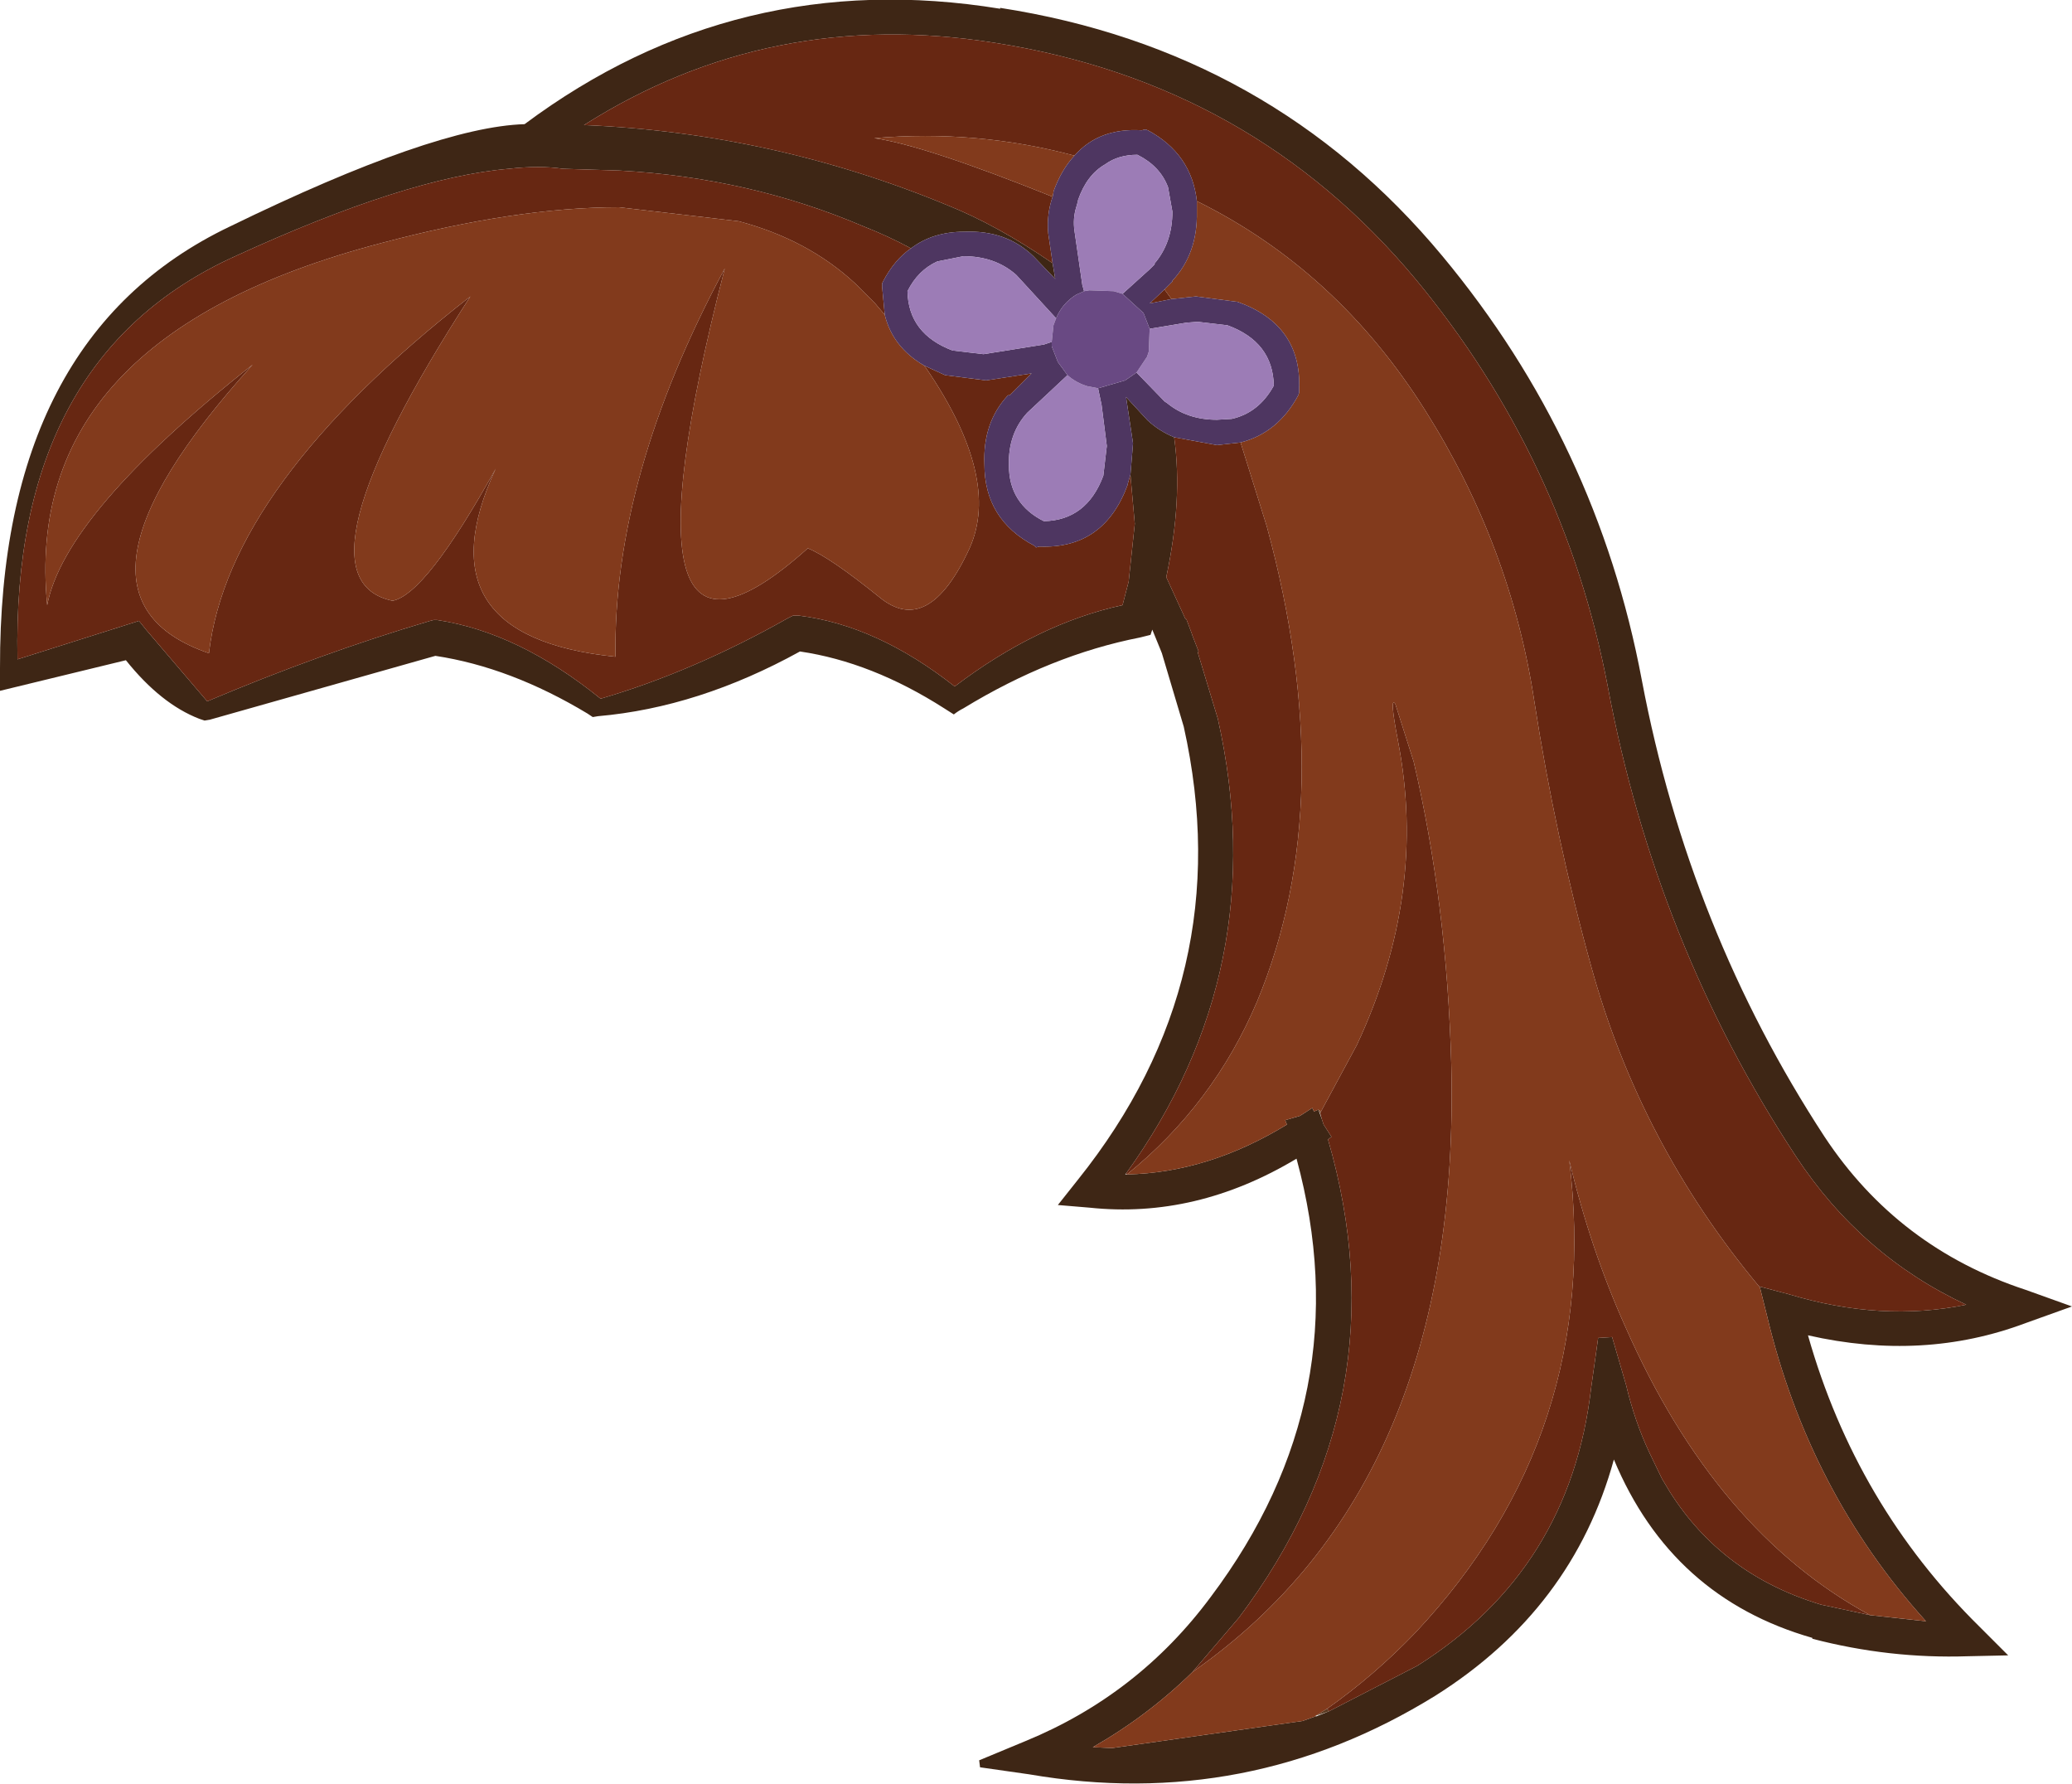 <?xml version="1.0" encoding="UTF-8" standalone="no"?>
<svg xmlns:ffdec="https://www.free-decompiler.com/flash" xmlns:xlink="http://www.w3.org/1999/xlink" ffdec:objectType="shape" height="102.0px" width="118.5px" xmlns="http://www.w3.org/2000/svg">
  <g transform="matrix(1.0, 0.0, 0.0, 1.0, 45.0, -0.55)">
    <path d="M30.4 64.0 L30.55 64.1 30.5 64.2 30.4 64.0" fill="#764928" fill-rule="evenodd" stroke="none"/>
    <path d="M15.2 15.6 L15.35 16.5 14.15 15.25 14.1 15.2 Q12.55 13.7 10.15 13.8 8.35 13.8 7.1 14.75 5.8 14.05 4.4 13.5 -2.15 10.7 -9.6 10.3 L-12.8 10.2 Q-14.15 10.0 -15.9 10.2 -21.75 10.7 -31.55 15.2 -44.35 21.0 -44.0 38.25 L-37.05 36.05 -36.65 36.55 -33.15 40.65 Q-26.65 37.9 -20.4 36.05 L-20.2 36.0 -20.0 36.0 Q-15.35 36.7 -10.65 40.5 -5.35 38.95 0.05 35.9 L0.35 35.75 0.7 35.75 Q5.15 36.3 9.6 39.8 14.35 36.2 19.2 35.15 L19.55 33.8 19.9 30.5 19.65 27.7 19.8 25.9 19.4 23.25 20.6 24.55 20.65 24.6 Q21.3 25.2 22.15 25.55 22.65 29.1 21.7 33.55 L22.8 35.95 22.85 35.95 23.15 36.75 23.2 36.9 23.55 37.8 23.5 37.85 24.65 41.65 Q27.85 55.95 19.4 67.65 L19.35 67.7 19.45 67.7 Q24.1 67.6 28.6 64.85 L28.5 64.6 29.35 64.35 30.05 63.9 30.15 64.1 30.4 64.0 30.6 64.55 30.7 64.85 31.15 65.55 30.95 65.7 Q35.25 80.55 25.85 93.05 L23.2 96.15 Q20.65 98.65 17.5 100.45 L18.6 100.5 29.5 98.95 30.2 98.7 30.25 98.65 30.25 98.7 31.0 98.4 36.05 95.8 Q44.8 90.3 46.0 79.9 L46.4 77.05 47.2 77.0 48.0 79.75 Q48.5 81.85 49.35 83.65 L50.05 85.1 50.35 85.6 50.5 85.85 Q53.5 90.6 59.15 92.3 L59.2 92.3 59.15 92.3 61.95 92.9 65.15 93.25 Q58.45 85.85 56.05 75.75 L55.65 74.15 55.6 74.1 57.3 74.55 Q62.6 76.15 67.45 75.15 61.45 72.35 57.7 66.65 49.7 54.5 46.95 39.8 44.45 26.75 35.95 16.5 26.6 5.3 11.9 3.0 -0.95 0.95 -11.6 7.7 -0.85 8.15 9.1 12.25 12.0 13.4 15.2 15.6 M12.2 1.05 L12.2 1.0 Q27.7 3.4 37.5 15.2 46.35 25.85 48.9 39.45 51.6 53.7 59.35 65.55 63.55 71.9 70.85 74.3 L73.5 75.25 70.85 76.2 Q65.0 78.4 58.4 76.9 61.15 86.6 68.2 93.55 L69.85 95.2 67.55 95.25 Q63.05 95.4 58.65 94.25 L58.65 94.2 Q50.6 91.9 47.3 84.0 44.95 92.55 37.1 97.5 26.35 104.15 13.85 102.0 L11.05 101.6 11.0 101.2 13.65 100.1 Q20.1 97.45 24.25 91.85 32.85 80.4 29.15 66.8 23.4 70.25 17.3 69.6 L15.5 69.45 16.65 68.0 Q25.9 56.45 22.7 42.1 L21.45 37.9 21.35 37.65 20.9 36.55 20.8 36.85 20.2 37.0 Q15.1 38.0 10.1 41.05 9.8 41.2 9.55 41.4 L9.0 41.05 Q4.85 38.4 0.75 37.8 -5.05 41.0 -10.8 41.5 L-11.1 41.55 -11.4 41.35 Q-15.8 38.7 -20.1 38.05 L-33.0 41.7 -33.3 41.75 -33.6 41.65 Q-35.8 40.8 -37.8 38.3 L-45.0 40.05 -45.0 38.75 Q-45.05 19.8 -31.85 13.5 -20.15 7.8 -15.0 7.65 -2.85 -1.4 12.2 1.05" fill="#3e2615" fill-rule="evenodd" stroke="none"/>
    <path d="M30.25 98.65 L30.9 98.25 31.0 98.4 30.25 98.65" fill="#5a381f" fill-rule="evenodd" stroke="none"/>
    <path d="M23.45 12.05 Q23.15 9.35 20.65 8.0 L20.5 7.95 20.3 8.0 Q17.85 7.85 16.45 9.45 10.85 7.95 5.0 8.45 7.85 8.85 15.2 11.8 14.85 12.8 14.95 13.9 L15.2 15.6 Q12.0 13.4 9.1 12.25 -0.85 8.15 -11.6 7.7 -0.95 0.95 11.9 3.0 26.6 5.3 35.95 16.5 44.45 26.75 46.95 39.8 49.7 54.5 57.7 66.65 61.45 72.35 67.45 75.15 62.6 76.15 57.3 74.55 L55.6 74.1 Q48.8 65.95 46.0 55.8 43.95 48.4 42.75 40.65 41.4 31.75 36.5 24.0 31.45 16.0 23.45 12.05 M7.1 14.75 Q6.15 15.4 5.5 16.65 L5.45 16.75 5.45 16.95 5.6 18.55 5.05 17.9 3.9 16.75 Q1.2 14.25 -2.75 13.2 L-9.6 12.4 Q-15.5 12.4 -23.2 14.45 -43.8 19.85 -42.3 35.15 -41.3 29.9 -30.55 21.4 -42.55 34.65 -33.05 37.9 -31.95 28.3 -18.1 17.5 -28.55 33.65 -22.55 34.9 -20.65 34.55 -16.65 27.35 -21.1 36.95 -9.8 38.1 -9.95 27.8 -3.55 15.9 -10.35 42.25 1.2 31.9 2.45 32.4 5.3 34.7 8.1 37.0 10.45 31.9 12.25 27.9 8.0 21.65 L7.85 21.45 9.05 22.0 11.4 22.3 14.0 21.9 12.75 23.15 12.65 23.15 Q11.2 24.7 11.3 27.1 11.3 30.25 14.15 31.75 L14.25 31.85 14.45 31.8 Q18.15 31.95 19.5 28.25 L19.5 28.2 19.65 27.7 19.9 30.5 19.55 33.8 19.2 35.15 Q14.35 36.2 9.6 39.8 5.15 36.3 0.7 35.75 L0.35 35.75 0.05 35.9 Q-5.35 38.95 -10.65 40.5 -15.35 36.7 -20.0 36.0 L-20.2 36.0 -20.4 36.05 Q-26.65 37.9 -33.15 40.65 L-36.65 36.55 -37.05 36.05 -44.0 38.25 Q-44.35 21.0 -31.55 15.2 -21.75 10.7 -15.9 10.2 -14.15 10.0 -12.8 10.2 L-9.6 10.3 Q-2.15 10.7 4.4 13.5 5.8 14.05 7.1 14.75 M22.15 25.55 L24.6 26.0 25.95 25.85 27.45 30.65 Q31.7 46.25 26.9 57.8 24.4 63.7 19.45 67.7 L19.4 67.65 Q27.85 55.95 24.65 41.65 L23.5 37.85 23.55 37.8 23.2 36.9 23.15 36.75 22.85 35.95 22.8 35.95 21.7 33.55 Q22.65 29.1 22.15 25.55 M22.0 17.65 L20.75 17.9 21.6 17.1 22.0 17.65 M30.55 64.1 L32.6 60.3 Q36.65 51.65 34.95 42.9 34.45 40.3 34.8 40.8 L35.85 44.1 Q37.75 52.2 38.0 61.4 38.6 85.4 23.2 96.15 L25.85 93.05 Q35.25 80.55 30.95 65.7 L31.15 65.55 30.7 64.85 30.6 64.55 30.5 64.2 30.55 64.1 M30.9 98.25 Q33.6 96.35 35.95 93.9 46.65 82.5 44.75 66.9 45.95 71.95 47.95 76.4 53.1 88.1 61.95 92.9 L59.15 92.3 Q53.5 90.6 50.5 85.85 L50.35 85.6 50.05 85.1 49.35 83.65 Q48.5 81.85 48.0 79.75 L47.2 77.0 46.4 77.05 46.0 79.9 Q44.8 90.3 36.05 95.8 L31.0 98.4 30.9 98.25" fill="#672712" fill-rule="evenodd" stroke="none"/>
    <path d="M16.45 9.45 Q15.7 10.25 15.25 11.5 L15.25 11.55 15.2 11.8 Q7.85 8.85 5.0 8.45 10.85 7.95 16.45 9.45 M5.6 18.55 Q6.05 20.4 7.85 21.45 L8.0 21.65 Q12.25 27.9 10.45 31.9 8.1 37.0 5.3 34.7 2.45 32.4 1.2 31.9 -10.35 42.25 -3.55 15.9 -9.95 27.8 -9.8 38.1 -21.1 36.95 -16.65 27.35 -20.65 34.55 -22.55 34.9 -28.55 33.65 -18.1 17.5 -31.95 28.3 -33.05 37.9 -42.55 34.65 -30.55 21.4 -41.3 29.9 -42.3 35.15 -43.8 19.85 -23.2 14.45 -15.5 12.4 -9.6 12.4 L-2.75 13.2 Q1.2 14.25 3.9 16.75 L5.05 17.9 5.6 18.55 M25.95 25.85 Q28.1 25.3 29.25 23.15 L29.3 23.0 29.3 22.8 Q29.45 19.1 25.75 17.8 L25.7 17.8 23.4 17.5 22.0 17.65 21.6 17.1 22.05 16.65 22.05 16.6 Q23.5 15.05 23.45 12.65 L23.45 12.05 Q31.45 16.0 36.5 24.0 41.4 31.75 42.75 40.65 43.95 48.4 46.0 55.8 48.8 65.95 55.6 74.1 L55.65 74.15 56.05 75.75 Q58.45 85.85 65.15 93.25 L61.95 92.9 Q53.1 88.1 47.95 76.4 45.95 71.95 44.75 66.9 46.65 82.5 35.95 93.9 33.6 96.35 30.9 98.25 L30.25 98.65 30.2 98.7 29.5 98.95 18.6 100.5 17.5 100.45 Q20.65 98.65 23.2 96.15 38.6 85.4 38.0 61.4 37.75 52.2 35.85 44.1 L34.8 40.8 Q34.45 40.3 34.95 42.9 36.65 51.65 32.6 60.3 L30.55 64.1 30.4 64.0 30.15 64.1 30.05 63.9 29.35 64.35 28.5 64.6 28.6 64.85 Q24.1 67.6 19.45 67.7 24.4 63.7 26.9 57.8 31.7 46.25 27.45 30.65 L25.95 25.85" fill="#823a1c" fill-rule="evenodd" stroke="none"/>
    <path d="M16.45 9.45 Q17.85 7.85 20.3 8.0 L20.5 7.95 20.65 8.0 Q23.15 9.35 23.45 12.05 L23.45 12.65 Q23.5 15.05 22.05 16.6 L22.05 16.65 21.6 17.1 20.75 17.9 22.0 17.65 23.4 17.5 25.7 17.8 25.75 17.8 Q29.45 19.1 29.3 22.8 L29.3 23.0 29.25 23.15 Q28.1 25.3 25.95 25.85 L24.6 26.0 22.15 25.55 Q21.3 25.2 20.65 24.6 L20.6 24.55 19.4 23.25 19.8 25.9 19.65 27.7 19.5 28.2 19.5 28.25 Q18.15 31.95 14.45 31.8 L14.25 31.85 14.15 31.75 Q11.3 30.25 11.3 27.1 11.2 24.7 12.65 23.15 L12.75 23.15 14.0 21.9 11.4 22.3 9.05 22.0 7.85 21.45 Q6.05 20.4 5.6 18.55 L5.45 16.95 5.45 16.75 5.5 16.65 Q6.15 15.4 7.1 14.75 8.35 13.8 10.15 13.8 12.55 13.7 14.1 15.2 L14.15 15.25 15.35 16.5 15.2 15.6 14.95 13.9 Q14.85 12.8 15.2 11.8 L15.25 11.55 15.25 11.5 Q15.7 10.25 16.45 9.45 M19.2 17.35 L20.75 15.95 21.05 15.65 21.0 15.65 Q22.05 14.45 22.05 12.65 L21.8 11.25 Q21.35 10.05 20.05 9.4 18.95 9.4 18.2 9.95 17.15 10.55 16.65 12.0 L16.65 12.05 16.55 12.4 Q16.35 13.05 16.45 13.75 L16.9 16.85 17.0 17.2 16.55 17.4 Q15.75 17.9 15.4 18.75 L13.15 16.3 13.1 16.25 Q11.9 15.2 10.1 15.2 L8.6 15.5 Q7.5 16.0 6.9 17.2 6.95 19.65 9.5 20.6 L9.55 20.6 11.25 20.8 14.7 20.25 15.0 20.15 15.15 20.1 15.15 20.35 15.5 21.25 16.05 22.0 13.75 24.15 Q12.65 25.35 12.7 27.15 12.7 29.35 14.7 30.35 17.15 30.3 18.1 27.75 L18.3 26.05 18.0 23.7 17.8 22.75 19.35 22.3 20.0 21.85 21.65 23.55 21.6 23.5 21.75 23.6 Q22.9 24.55 24.6 24.55 L25.45 24.5 Q27.0 24.15 27.85 22.6 27.8 20.1 25.2 19.15 L23.5 18.95 22.85 19.0 20.75 19.35 20.4 18.45 19.2 17.35" fill="#4e3661" fill-rule="evenodd" stroke="none"/>
    <path d="M17.0 17.2 L16.9 16.85 16.45 13.75 Q16.35 13.05 16.55 12.4 L16.65 12.05 16.65 12.0 Q17.15 10.55 18.2 9.95 18.95 9.4 20.05 9.4 21.35 10.05 21.8 11.25 L22.05 12.65 Q22.05 14.45 21.0 15.65 L21.05 15.65 20.75 15.95 19.2 17.35 18.7 17.2 17.3 17.15 17.0 17.2 M20.75 19.35 L22.85 19.0 23.5 18.95 25.2 19.15 Q27.8 20.1 27.85 22.6 27.0 24.15 25.45 24.5 L24.6 24.55 Q22.9 24.55 21.75 23.6 L21.6 23.5 21.65 23.55 20.0 21.85 20.6 20.95 20.7 20.65 20.75 19.35 M17.8 22.75 L18.0 23.7 18.3 26.05 18.1 27.75 Q17.15 30.3 14.7 30.35 12.7 29.35 12.7 27.15 12.65 25.35 13.75 24.15 L16.05 22.0 Q16.55 22.45 17.25 22.65 L17.3 22.65 17.8 22.75 M15.15 20.1 L15.0 20.15 14.7 20.25 11.25 20.8 9.55 20.6 9.5 20.6 Q6.95 19.65 6.9 17.2 7.5 16.0 8.6 15.5 L10.1 15.2 Q11.9 15.2 13.1 16.25 L13.15 16.3 15.4 18.75 15.25 19.15 15.15 20.1" fill="#9c7cb6" fill-rule="evenodd" stroke="none"/>
    <path d="M19.2 17.35 L20.4 18.45 20.75 19.35 20.7 20.65 20.6 20.95 20.0 21.85 19.35 22.3 17.8 22.75 17.3 22.65 17.25 22.65 Q16.55 22.45 16.05 22.0 L15.5 21.25 15.15 20.35 15.15 20.1 15.25 19.15 15.4 18.75 Q15.75 17.9 16.55 17.4 L17.0 17.2 17.3 17.15 18.7 17.2 19.2 17.35" fill="#694983" fill-rule="evenodd" stroke="none"/>
  </g>
</svg>
